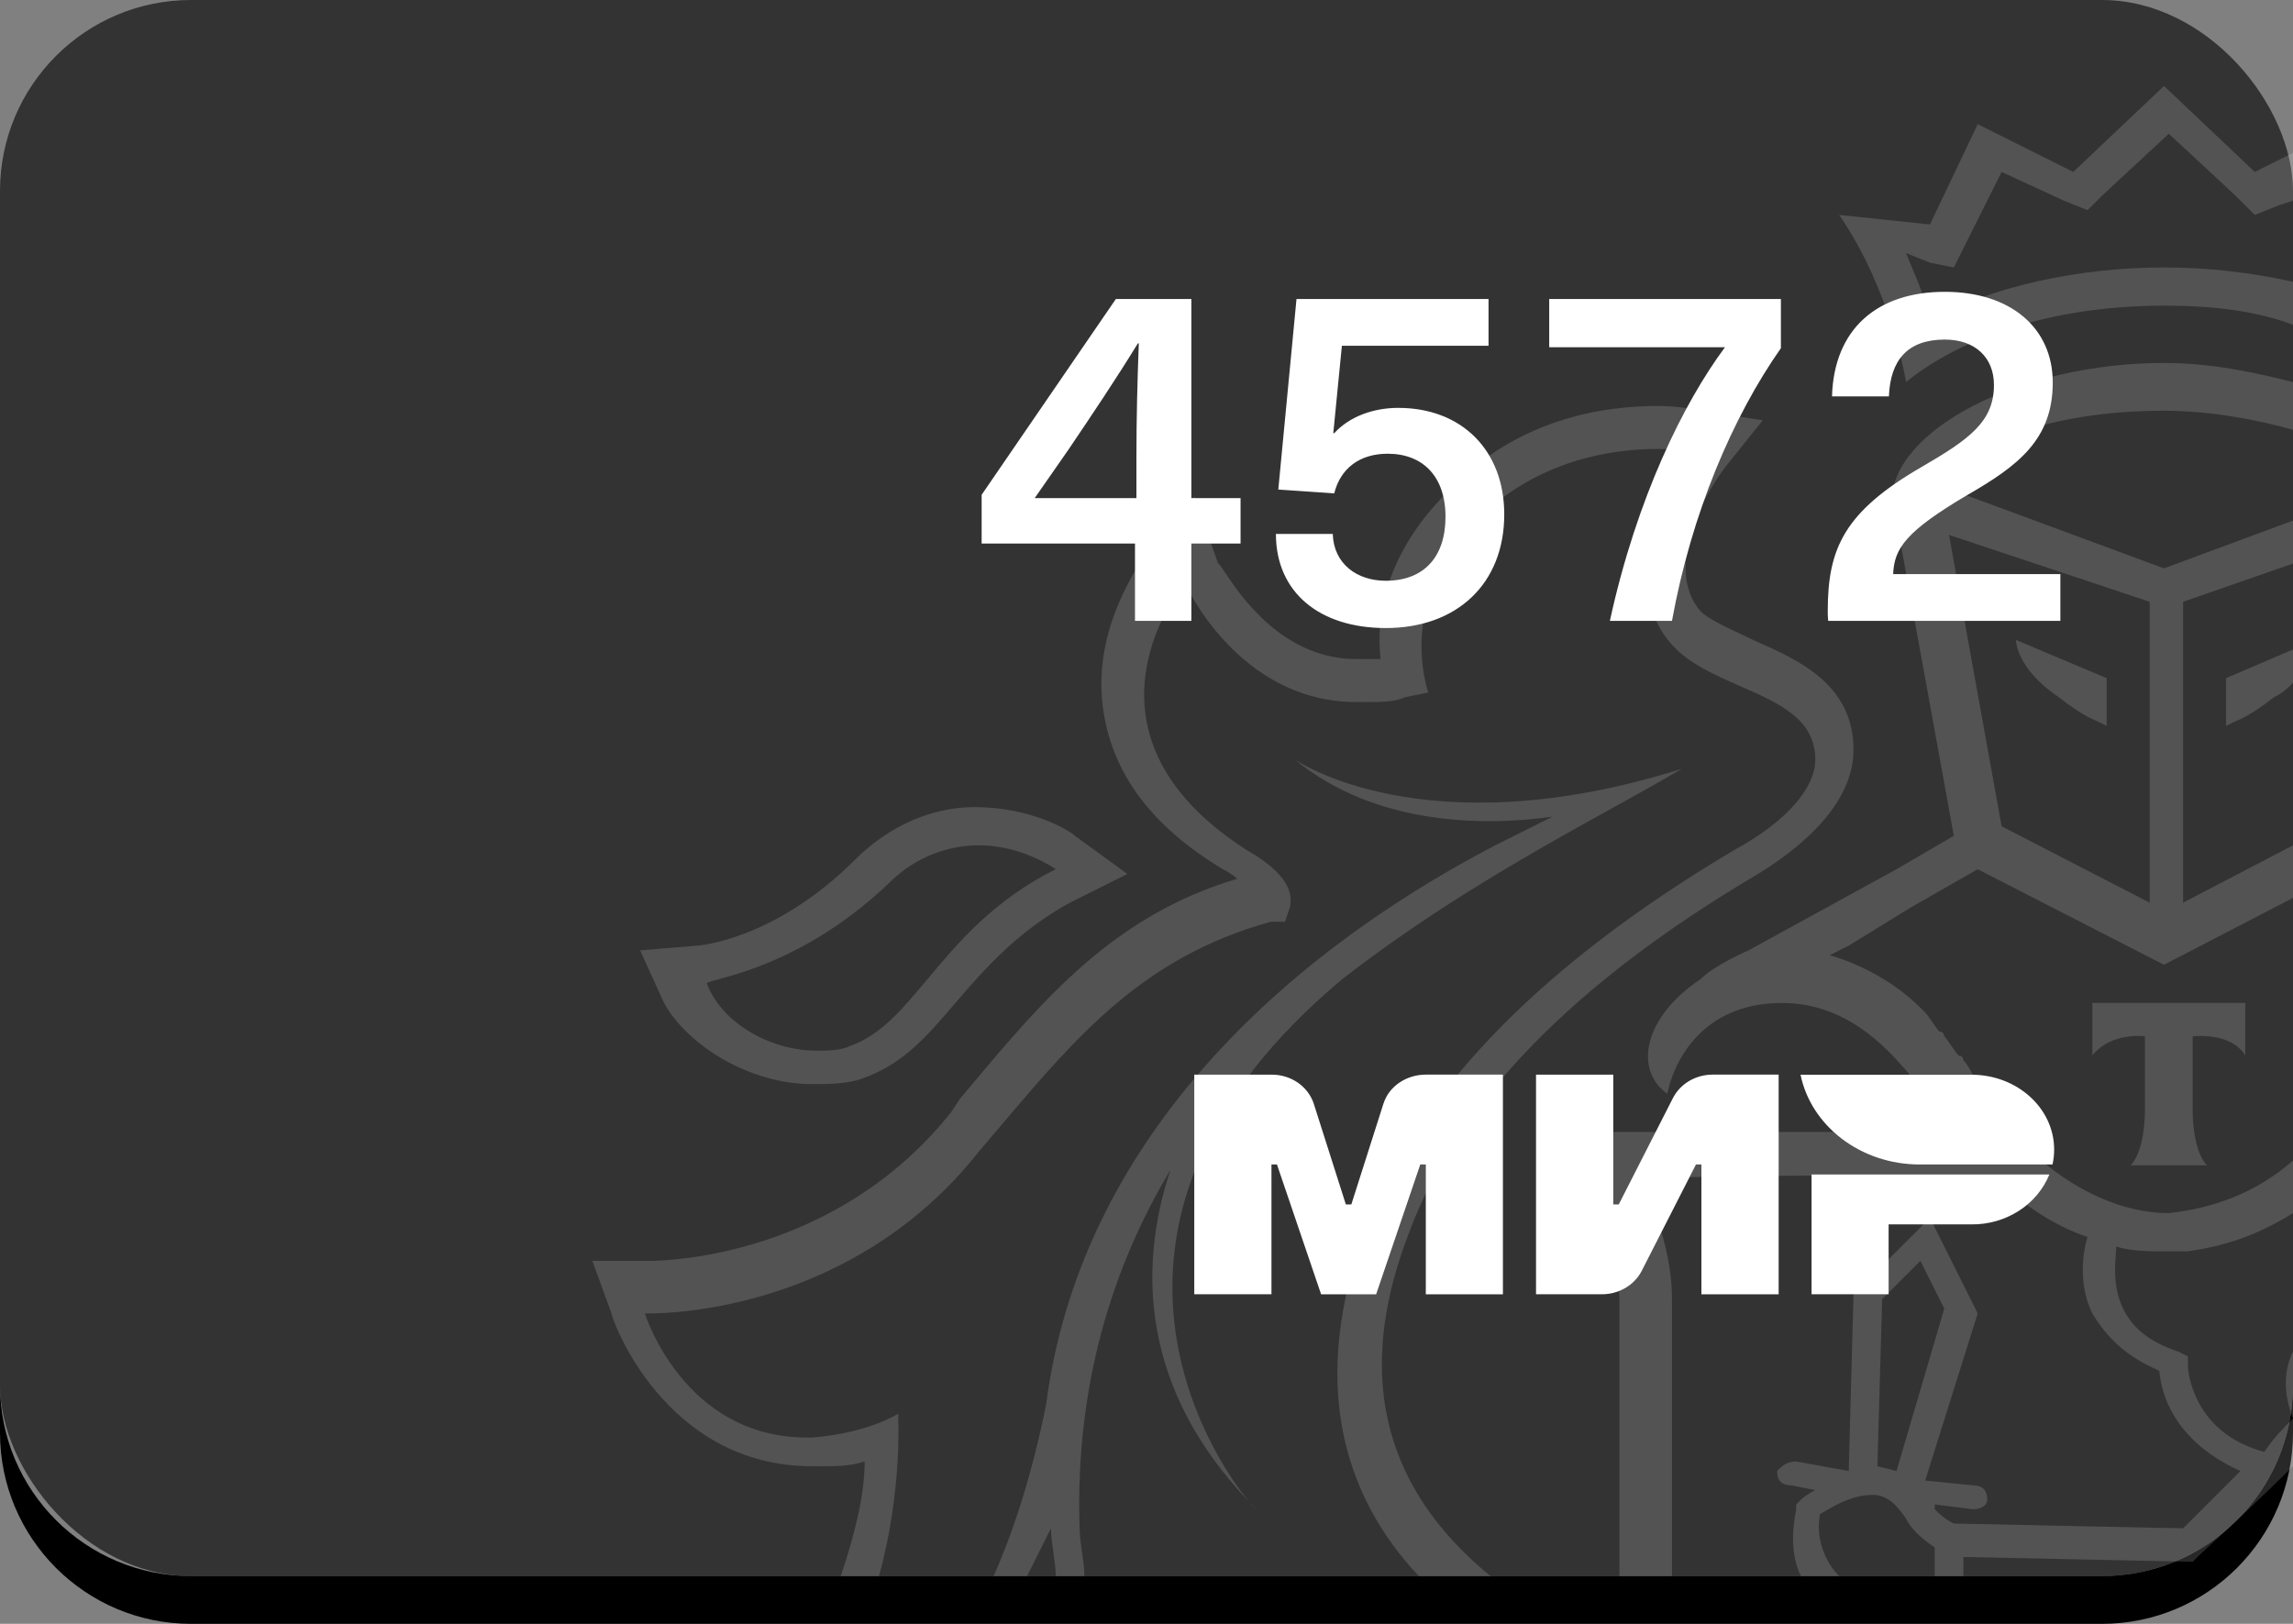 <svg width="48" height="34" viewBox="0 0 48 34" fill="none" xmlns="http://www.w3.org/2000/svg">
<rect x="0" y="0" width="48" height="34" fill="#808080" stroke="none"/>
<rect width="48" height="33" rx="4" fill="#333333"/>
<path fill-rule="evenodd" clip-rule="evenodd" d="M0 29V30C0 32.209 1.791 34 4 34H44C46.209 34 48 32.209 48 30V29C48 31.209 46.209 33 44 33H4C1.791 33 0 31.209 0 29Z" fill="black"/>
<g clip-path="url(#clip0)">
<path fill-rule="evenodd" clip-rule="evenodd" d="M40.9 5.6L41.2 5L41.9 3.6L43.2 4.2L43.7 4.4L44 4.1L45.4 2.8L46.8 4.1L47.2 4.5L47.7 4.3L48 4.2V3.2L47.2 3.6L45.3 1.8L43.4 3.6L41.4 2.6L40.4 4.7L38.5 4.5C39.6 6.1 39.9 8 39.9 8C41 7.1 42.9 6.4 45.3 6.4C46.3 6.4 47.2 6.5 48 6.8V5.9C47.1 5.7 46.2 5.6 45.3 5.6C43.5 5.6 41.7 6 40.4 6.7C40.323 6.314 40.186 5.987 40.035 5.629L40.035 5.628C39.991 5.522 39.946 5.414 39.9 5.3L40.4 5.5L40.9 5.6ZM36.8 18.3C38.1 17.5 38.8 16.6 38.8 15.7C38.8 14.331 37.654 13.823 36.761 13.427L36.7 13.4C36.6 13.35 36.494 13.3 36.387 13.25C36.069 13.1 35.75 12.95 35.6 12.8C34.9 12 35.5 10.6 36.1 9.8L36.9 8.8L35.6 8.6C35.6 8.6 35.2 8.5 34.7 8.5C33.7 8.5 31.8 8.7 30.3 10.3C29 11.6 28.8 12.9 28.9 13.8H28.4C26.855 13.8 25.971 12.477 25.641 11.983C25.565 11.869 25.519 11.8 25.5 11.8L25 10.4L24.1 11.4C24.1 11.417 24.062 11.475 24.001 11.569C23.703 12.024 22.851 13.324 23.1 14.9C23.3 16.2 24.1 17.3 25.6 18.2C25.8 18.3 25.9 18.4 25.9 18.4C23.321 19.164 21.837 20.931 20.315 22.744L20.314 22.745C20.243 22.83 20.172 22.915 20.1 23L19.9 23.3C17.5 26.3 14 26.4 13.6 26.4H12.4L12.8 27.5C12.8 27.6 13.9 30.7 17 30.7H17.2C17.5 30.7 17.8 30.7 18.1 30.6C18.1 31.3 17.9 32.1 17.6 33H18.4C18.9 31.2 18.8 29.6 18.8 29.6C18.8 29.6 18.2 30 17 30.1H16.9C14.3 30.1 13.5 27.5 13.5 27.5H13.6C14.1 27.5 17.9 27.4 20.5 24.1C20.656 23.918 20.808 23.738 20.959 23.56L20.959 23.56C22.553 21.679 23.951 20.031 26.6 19.3H26.9L27 19C27.1 18.6 26.8 18.2 26.1 17.8C22.2 15.3 24.8 12.2 24.8 12.2C24.8 12.2 25.9 14.7 28.4 14.7H28.6C28.9 14.7 29.2 14.7 29.4 14.6L29.9 14.5C29.9 14.5 29.2 12.6 30.9 10.9C32.2 9.6 33.8 9.4 34.7 9.4C35.2 9.4 35.5 9.5 35.5 9.5C34.6 10.6 34 12.4 35 13.5C35.357 13.896 35.903 14.136 36.432 14.368C37.236 14.72 38 15.055 38 15.9C38 16.5 37.4 17.2 36.3 17.8C33.1 19.7 29.9 22.3 28.6 25.7C27.4 28.9 28.1 31.3 29.7 33H31.2C29.5 31.6 28.1 29.4 29.5 25.8C30.5 23.1 32.9 20.6 36.8 18.3ZM17 22.699C17.3 22.699 17.7 22.699 18 22.599C18.881 22.306 19.378 21.725 19.962 21.044L20 20.999C20.6 20.299 21.3 19.499 22.4 18.899L23.6 18.299L22.5 17.499C22.4 17.399 21.6 16.899 20.4 16.899C19.5 16.899 18.6 17.299 17.9 17.999C16.2 19.699 14.6 19.799 14.6 19.799L13.4 19.899L13.9 20.999C14.4 21.899 15.7 22.699 17 22.699ZM18.6 18.499C19.2 17.899 19.9 17.699 20.5 17.699C21.4 17.699 22.1 18.199 22.1 18.199C20.794 18.852 20.051 19.742 19.419 20.497C18.89 21.131 18.438 21.671 17.8 21.899C17.6 21.999 17.3 21.999 17.1 21.999C16.1 21.999 15.1 21.399 14.8 20.599C14.777 20.576 14.863 20.553 15.035 20.506C15.596 20.354 17.069 19.954 18.6 18.499ZM43.1 14.599C43.6 14.999 43.9 15.099 43.9 15.099L44.1 15.199V14.199L42.2 13.399C42.2 13.399 42.2 13.999 43.1 14.599ZM28.1 20.499C30.116 18.931 32.244 17.753 33.817 16.883L33.817 16.883C34.35 16.587 34.82 16.327 35.2 16.099C29.8 17.799 27.1 15.899 27.1 15.899C28.8 17.299 31.1 17.299 32.5 17.099L31.3 17.699C26.7 20.099 22.6 23.999 21.9 29.399C21.6 30.899 21.2 32.099 20.8 32.999H21.5L22 31.999C22 32.149 22.025 32.324 22.05 32.499C22.075 32.674 22.1 32.849 22.1 32.999H22.7C22.7 32.849 22.675 32.674 22.65 32.499C22.625 32.324 22.6 32.149 22.6 31.999C22.5 28.999 23.3 26.499 24.5 24.499C23.814 26.556 23.896 29.092 26.154 31.45C26.237 31.548 26.29 31.599 26.3 31.599C26.25 31.55 26.201 31.5 26.154 31.45C25.379 30.535 22.048 25.558 28.1 20.499ZM47 22.099V20.999H43.8V22.099C44.2 21.599 44.9 21.699 44.9 21.699V23.299C44.9 23.299 44.9 24.099 44.6 24.399H46.2C45.9 24.099 45.9 23.299 45.9 23.299V21.699C45.9 21.699 46.7 21.599 47 22.099ZM46.6 15.199L46.8 15.099C46.8 15.099 47.1 14.999 47.6 14.599C47.8 14.499 47.9 14.399 48 14.299V13.599L46.6 14.199V15.199ZM48 29.699V28.299C47.8 28.699 47.8 29.199 48 29.699ZM39.7 10.9L39.6 10.5C39.6 9 42.3 7.6 45.3 7.6C46.3 7.6 47.2 7.8 48 8V9C47.3 8.8 46.3 8.6 45.3 8.6C42.9 8.6 41.1 9.3 40.7 10.2L45.3 11.9L48 10.9V11.8L45.7 12.6V18.9L48 17.7V18.8L45.3 20.2L41.4 18.2L40 19L38.7 19.8L38.3 20C39 20.2 39.7 20.6 40.2 21.1L40.3 21.2C40.35 21.25 40.4 21.325 40.45 21.4C40.5 21.475 40.55 21.55 40.6 21.6C40.7 21.6 40.7 21.7 40.7 21.7C40.75 21.75 40.8 21.825 40.85 21.9C40.9 21.975 40.95 22.05 41 22.1C41.1 22.1 41.1 22.2 41.1 22.2C41.2 22.3 41.3 22.5 41.4 22.7C42.4 24.4 44 25.4 45.4 25.4C46.3 25.3 47.2 25 48 24.3V25.4C47.2 25.9 46.5 26.1 45.8 26.2H45.3C45 26.2 44.6 26.2 44.3 26.1C44.3 26.14 44.296 26.193 44.291 26.256C44.272 26.503 44.241 26.901 44.4 27.3C44.6 27.8 45 28.1 45.6 28.3L45.8 28.4V28.6C45.8 28.7 45.9 30 47.4 30.4C47.6 30.1 47.8 29.9 48 29.7V30.7C47.409 31.291 46.654 31.991 46.26 32.357C46.121 32.486 46.026 32.574 46 32.6L45.9 32.7L41.1 32.6V33H40.5V32.4C40.2 32.2 40 32 39.9 31.8C39.7 31.5 39.5 31.3 39.2 31.3C38.795 31.3 38.456 31.496 38.235 31.624C38.184 31.654 38.138 31.681 38.1 31.7C38 32.2 38.2 32.7 38.5 33H37.7C37.5 32.6 37.5 32.1 37.6 31.6V31.5L37.7 31.4C37.7 31.4 37.8 31.3 38 31.2L37.5 31.1C37.3 31.1 37.2 31 37.2 30.8C37.3 30.7 37.4 30.6 37.6 30.6L38.7 30.8L38.8 27.1L40.4 25.5L41.4 27.5L40.3 31L41.3 31.1C41.5 31.1 41.6 31.2 41.6 31.4C41.6 31.5 41.5 31.6 41.3 31.6L40.5 31.5V31.6C40.6 31.7 40.7 31.8 40.9 31.9L45.7 32L46.9 30.8C46 30.4 45.3 29.7 45.2 28.7C44.5 28.4 44.1 28 43.8 27.5C43.5 26.9 43.6 26.2 43.7 25.9C43.1 25.7 42.4 25.3 41.7 24.6C41.7 24.6 34.5 24.6 34.4 24.7C34.7 25.5 35 26.3 35 27.2V33H33.9V27.3C33.9 26 33.4 24.8 32.8 23.7H40.8C40.73 23.489 40.611 23.328 40.477 23.147C40.42 23.07 40.36 22.989 40.3 22.9C40.2 22.8 40.125 22.7 40.05 22.6C39.975 22.5 39.9 22.4 39.8 22.3C39.1 21.5 38.3 21 37.3 21C35.8 21 35.1 22 34.9 22.9C34.2 22.4 34.4 21.3 35.6 20.5C35.9 20.2 36.6 19.9 36.6 19.9L39.7 18.2L40.9 17.5L39.7 10.9ZM39.3 30.7L39.7 30.8L40.7 27.4L40.2 26.4L39.4 27.2L39.3 30.7ZM45 18.9V12.6L40.8 11.2L41.9 17.3L45 18.9Z" fill="white" fill-opacity="0.16"/>
</g>
<path d="M25.969 11.38V10.43H24.939V6.26H23.359L20.549 10.36V11.38H23.759V13H24.939V11.38H25.969ZM21.659 10.43L22.369 9.41C22.869 8.67 23.359 7.94 23.819 7.19H23.839C23.809 7.98 23.789 8.77 23.789 9.56V10.43H21.659ZM31.16 7.24V6.26H27.14L26.759 10.25L27.93 10.33C28.059 9.81 28.459 9.5 29.049 9.5C29.779 9.5 30.259 9.97 30.259 10.82C30.259 11.67 29.799 12.16 29.009 12.16C28.41 12.16 27.919 11.81 27.899 11.18H26.709C26.709 12.4 27.619 13.15 29.009 13.15C30.5 13.15 31.489 12.22 31.489 10.77C31.489 9.43 30.599 8.54 29.27 8.54C28.75 8.54 28.25 8.72 27.93 9.07H27.91L28.09 7.24H31.16ZM37.28 6.26H32.43V7.27H36.11C35.24 8.44 34.26 10.43 33.7 13H35C35.41 10.74 36.27 8.73 37.28 7.29V6.26ZM40.711 6.11C39.291 6.11 38.391 6.89 38.35 8.3H39.541C39.571 7.54 39.931 7.11 40.711 7.11C41.35 7.11 41.74 7.49 41.74 8.06C41.74 8.83 41.221 9.2 40.221 9.78C38.6 10.72 38.261 11.49 38.261 12.79C38.261 12.85 38.261 12.92 38.27 13H43.13V12.02H39.63C39.651 11.48 39.901 11.12 41.191 10.36C42.23 9.76 42.971 9.21 42.971 8.01C42.971 6.86 42.081 6.11 40.711 6.11Z" fill="white"/>
<path d="M35.022 22.987L33.886 25.218H33.771V22.501H32.154V27.099H33.526C33.7 27.101 33.871 27.056 34.019 26.97C34.168 26.884 34.287 26.761 34.364 26.614L35.502 24.382H35.616V27.1H37.233V22.5H35.861C35.687 22.499 35.516 22.543 35.367 22.629C35.219 22.715 35.099 22.839 35.023 22.986L35.022 22.987ZM28.961 23.105L28.288 25.218H28.173L27.5 23.105C27.441 22.928 27.323 22.774 27.163 22.665C27.003 22.556 26.811 22.499 26.613 22.501H25V27.099H26.616V24.382H26.731L27.655 27.1H28.807L29.731 24.382H29.847V27.1H31.461V22.5H29.85C29.438 22.5 29.076 22.746 28.962 23.104L28.961 23.105ZM37.922 24.591V27.099H39.535V25.636H41.269C41.622 25.64 41.967 25.541 42.259 25.354C42.55 25.168 42.774 24.901 42.9 24.591H37.922ZM37.691 22.501C37.909 23.571 38.944 24.382 40.188 24.382H42.966C42.989 24.279 43 24.174 43 24.069C43 23.203 42.225 22.502 41.269 22.502H37.693L37.691 22.501Z" fill="white"/>
<defs>
<clipPath id="clip0">
<rect width="48" height="33" fill="white"/>
</clipPath>
</defs>
</svg>
